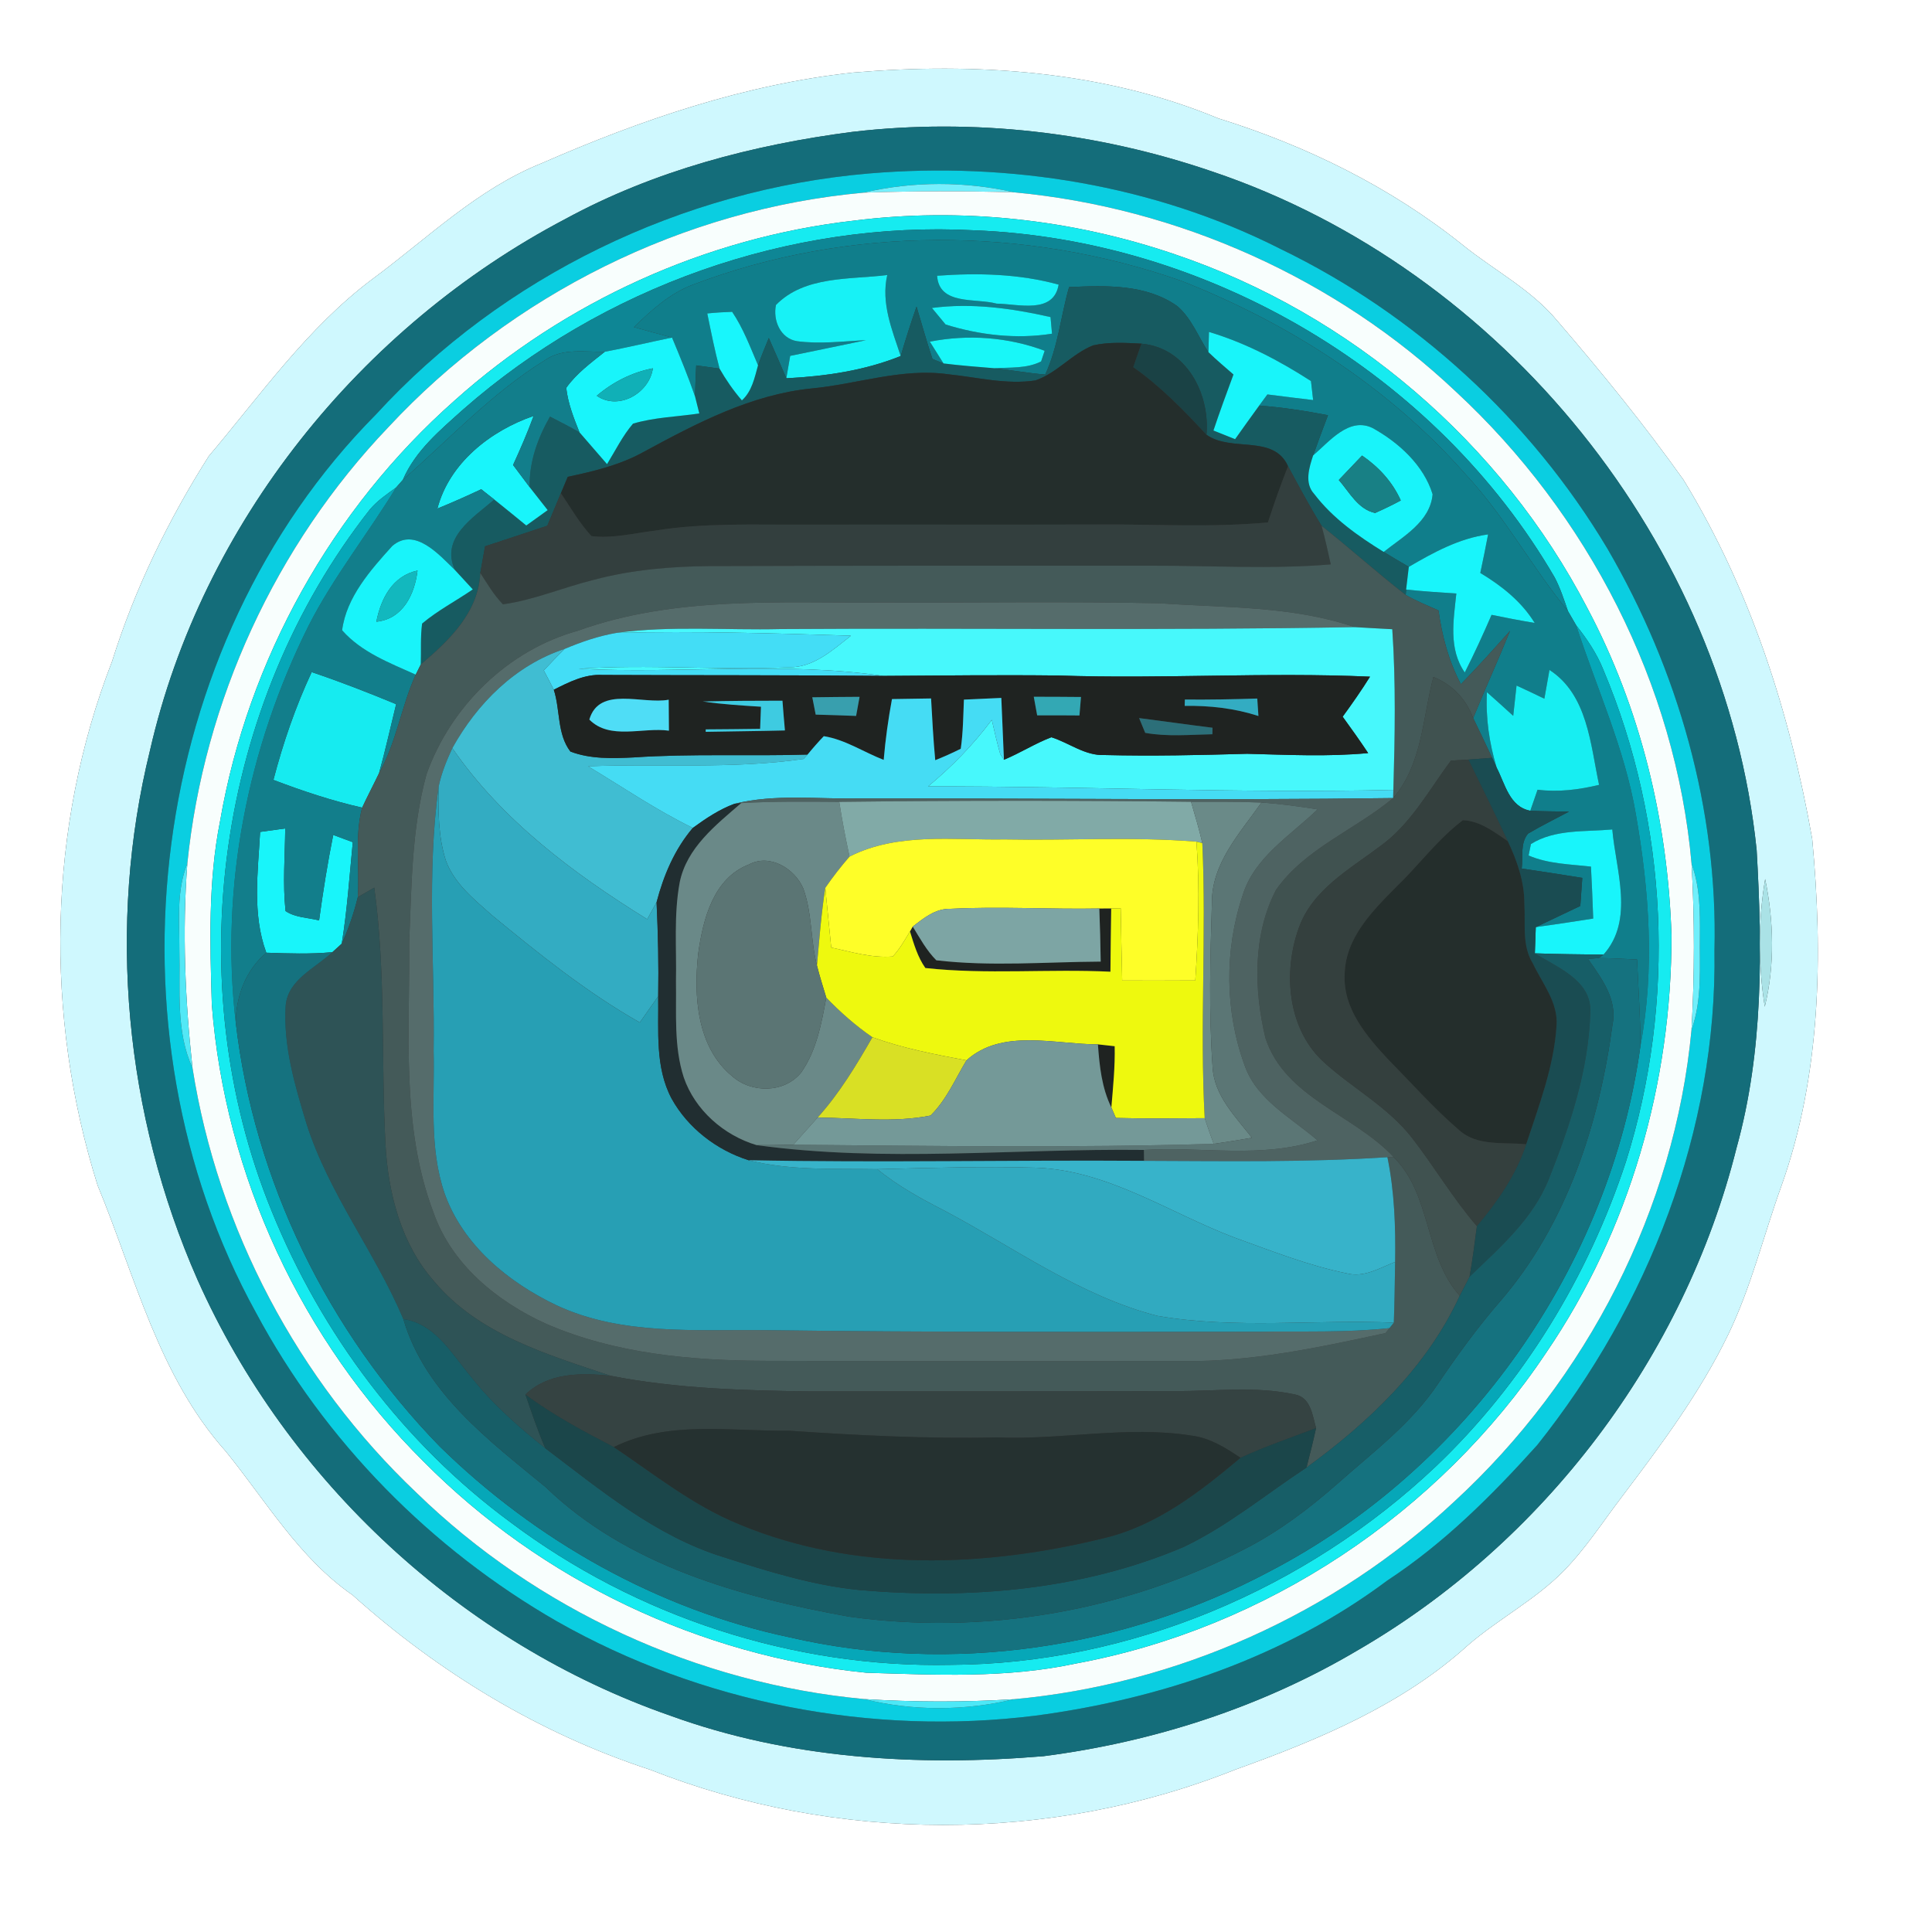 <?xml version="1.0" encoding="UTF-8" ?>
<!DOCTYPE svg PUBLIC "-//W3C//DTD SVG 1.1//EN" "http://www.w3.org/Graphics/SVG/1.1/DTD/svg11.dtd">
<svg width="250pt" height="250pt" viewBox="0 0 250 250" version="1.1" xmlns="http://www.w3.org/2000/svg">
<rect x="0" y="0" width="250" height="250" fill="#333333" stroke="none"/>
<g id="#ffffffff">
<path fill="#ffffff" opacity="1.00" d=" M 0.00 0.00 L 250.00 0.00 L 250.00 250.00 L 0.00 250.00 L 0.00 0.00 M 110.40 9.39 C 96.41 10.90 82.95 15.50 70.12 21.11 C 61.76 24.45 55.29 30.87 48.15 36.14 C 39.77 42.43 33.72 51.10 27.02 59.02 C 21.77 67.29 17.44 76.20 14.51 85.56 C 6.14 107.10 5.72 131.40 12.63 153.38 C 17.49 165.14 20.51 178.05 29.20 187.79 C 34.42 194.21 38.68 201.59 45.62 206.40 C 56.78 216.42 69.81 224.32 84.10 228.99 C 108.18 238.49 135.84 238.58 159.89 228.97 C 170.57 225.14 181.41 220.63 189.92 212.92 C 193.88 209.49 198.62 207.05 202.31 203.31 C 205.15 200.42 207.35 197.00 209.79 193.79 C 214.87 187.07 219.96 180.28 223.64 172.67 C 226.61 166.52 228.21 159.84 230.52 153.44 C 235.63 139.11 235.90 123.56 234.50 108.57 C 231.64 92.32 226.49 76.23 217.85 62.10 C 212.77 54.96 207.23 48.15 201.51 41.51 C 198.13 37.44 193.35 34.99 189.29 31.71 C 179.95 24.22 169.04 18.85 157.63 15.31 C 142.78 9.14 126.28 8.05 110.40 9.39 Z" />
</g>
<g id="#cff8feff">
<path fill="#cff8fe" opacity="1.00" d=" M 110.40 9.39 C 126.28 8.05 142.78 9.14 157.63 15.31 C 169.04 18.85 179.95 24.22 189.29 31.71 C 193.35 34.99 198.13 37.44 201.51 41.51 C 207.23 48.15 212.77 54.96 217.85 62.10 C 226.49 76.23 231.64 92.32 234.50 108.57 C 235.90 123.56 235.63 139.11 230.52 153.44 C 228.21 159.84 226.61 166.52 223.64 172.67 C 219.96 180.28 214.87 187.07 209.79 193.79 C 207.35 197.00 205.15 200.42 202.31 203.31 C 198.62 207.05 193.88 209.49 189.92 212.92 C 181.41 220.63 170.57 225.14 159.89 228.97 C 135.84 238.58 108.18 238.49 84.10 228.99 C 69.81 224.32 56.78 216.42 45.62 206.40 C 38.68 201.59 34.42 194.21 29.20 187.79 C 20.51 178.05 17.49 165.14 12.63 153.38 C 5.72 131.40 6.14 107.10 14.51 85.56 C 17.44 76.20 21.77 67.29 27.02 59.02 C 33.72 51.10 39.77 42.43 48.15 36.14 C 55.29 30.87 61.76 24.45 70.12 21.11 C 82.95 15.50 96.41 10.90 110.40 9.39 M 110.33 17.06 C 97.43 18.73 84.63 22.09 73.15 28.34 C 46.63 42.28 26.11 67.77 19.41 97.10 C 13.82 119.81 16.15 144.24 25.56 165.60 C 37.18 191.65 59.76 212.61 86.72 222.00 C 102.14 227.61 118.80 228.60 135.03 227.25 C 149.26 225.42 163.22 220.91 175.59 213.60 C 199.76 199.63 217.94 175.63 224.71 148.53 C 228.19 136.00 228.05 122.86 227.31 109.99 C 223.23 70.43 194.47 34.85 156.85 22.19 C 141.98 17.10 125.94 15.24 110.33 17.06 M 228.41 113.75 C 227.49 119.21 227.51 124.81 228.36 130.27 C 229.69 124.89 229.52 119.10 228.41 113.75 Z" />
</g>
<g id="#146d7aff">
<path fill="#146d7a" opacity="1.00" d=" M 110.33 17.06 C 125.94 15.24 141.98 17.10 156.85 22.19 C 194.47 34.85 223.23 70.43 227.31 109.99 C 228.05 122.86 228.19 136.00 224.71 148.53 C 217.94 175.63 199.76 199.63 175.59 213.60 C 163.22 220.91 149.26 225.42 135.03 227.25 C 118.80 228.60 102.14 227.61 86.72 222.00 C 59.76 212.61 37.18 191.65 25.56 165.60 C 16.15 144.24 13.82 119.81 19.41 97.10 C 26.11 67.77 46.63 42.28 73.15 28.34 C 84.63 22.09 97.43 18.73 110.33 17.06 M 112.41 22.45 C 88.28 24.51 65.02 35.75 48.64 53.64 C 18.97 83.57 12.88 133.13 33.12 169.85 C 42.02 186.48 55.76 200.44 72.10 209.82 C 90.71 220.38 112.75 224.65 133.96 222.01 C 150.21 219.86 166.32 214.40 179.53 204.51 C 186.86 199.70 193.09 193.48 198.92 186.99 C 213.29 168.97 222.22 146.21 221.85 123.00 C 222.32 104.79 217.14 86.69 208.01 71.01 C 198.07 54.35 183.17 40.67 165.71 32.22 C 149.35 23.92 130.62 20.91 112.41 22.45 Z" />
</g>
<g id="#0acee1ff">
<path fill="#0acee1" opacity="1.00" d=" M 112.41 22.45 C 130.62 20.91 149.35 23.92 165.71 32.22 C 183.17 40.67 198.07 54.35 208.01 71.01 C 217.14 86.69 222.32 104.79 221.85 123.00 C 222.22 146.21 213.29 168.97 198.92 186.99 C 193.09 193.48 186.86 199.70 179.53 204.51 C 166.32 214.40 150.21 219.86 133.96 222.01 C 112.75 224.65 90.71 220.38 72.10 209.82 C 55.76 200.44 42.02 186.48 33.12 169.85 C 12.88 133.13 18.97 83.57 48.64 53.64 C 65.02 35.75 88.28 24.51 112.41 22.45 M 111.75 24.93 C 88.44 27.03 66.18 38.14 50.26 55.27 C 35.67 70.54 26.36 90.74 24.24 111.75 C 22.79 115.33 23.23 119.24 23.21 123.00 C 23.34 128.09 22.72 133.43 24.91 138.20 C 28.18 159.01 38.57 178.64 53.87 193.14 C 69.41 208.27 90.22 217.84 111.82 219.86 C 118.08 221.43 124.91 221.40 131.18 219.88 C 152.34 217.96 172.75 208.79 188.24 194.25 C 205.34 178.50 216.72 156.45 218.88 133.25 C 220.30 129.32 219.90 125.10 219.97 121.00 C 219.99 117.90 219.98 114.73 218.89 111.79 C 216.85 88.54 205.43 66.45 188.36 50.65 C 172.89 36.03 152.43 26.86 131.25 24.89 C 124.86 23.44 118.13 23.44 111.75 24.93 Z" />
</g>
<g id="#75effcff">
<path fill="#75effc" opacity="1.00" d=" M 111.75 24.93 C 118.13 23.44 124.86 23.44 131.25 24.89 C 124.75 24.70 118.24 24.71 111.75 24.93 Z" />
</g>
<g id="#f8fefdff">
<path fill="#f8fefd" opacity="1.00" d=" M 50.26 55.27 C 66.18 38.14 88.44 27.03 111.75 24.93 C 118.24 24.71 124.75 24.70 131.25 24.89 C 152.43 26.86 172.89 36.03 188.36 50.65 C 205.43 66.45 216.85 88.54 218.89 111.79 C 219.29 118.93 219.29 126.10 218.88 133.25 C 216.72 156.45 205.34 178.50 188.24 194.25 C 172.75 208.79 152.34 217.96 131.18 219.88 C 124.73 220.28 118.26 220.26 111.82 219.86 C 90.22 217.84 69.41 208.27 53.87 193.14 C 38.57 178.64 28.18 159.01 24.91 138.20 C 23.95 129.42 23.57 120.57 24.24 111.75 C 26.36 90.74 35.67 70.54 50.26 55.27 M 110.42 28.56 C 91.37 30.73 73.10 39.04 58.83 51.82 C 42.97 65.85 32.09 85.37 28.48 106.24 C 26.92 114.05 27.17 122.08 27.41 130.00 C 29.11 152.15 39.08 173.52 54.84 189.15 C 70.02 204.48 90.64 214.30 112.10 216.45 C 121.10 216.73 130.24 217.18 139.11 215.28 C 163.74 210.76 186.18 195.84 200.07 175.04 C 210.86 159.24 216.33 140.08 216.29 121.00 C 215.82 106.31 212.30 91.65 205.38 78.64 C 194.30 57.33 174.79 40.59 152.03 32.91 C 138.73 28.36 124.37 26.79 110.42 28.56 Z" />
</g>
<g id="#16ebf0ff">
<path fill="#16ebf0" opacity="1.00" d=" M 110.42 28.56 C 124.37 26.79 138.73 28.36 152.03 32.91 C 174.79 40.59 194.30 57.33 205.38 78.64 C 212.30 91.65 215.82 106.31 216.29 121.00 C 216.33 140.08 210.86 159.24 200.07 175.04 C 186.18 195.84 163.74 210.76 139.11 215.28 C 130.24 217.18 121.10 216.73 112.10 216.45 C 90.64 214.30 70.02 204.48 54.84 189.15 C 39.08 173.52 29.11 152.15 27.41 130.00 C 27.17 122.08 26.92 114.05 28.48 106.24 C 32.09 85.37 42.97 65.85 58.83 51.82 C 73.10 39.04 91.37 30.73 110.42 28.56 M 59.95 52.97 C 56.97 55.65 53.75 58.30 52.13 62.09 C 51.91 62.34 51.47 62.84 51.25 63.09 C 50.06 63.95 48.82 64.79 47.86 65.93 C 28.03 91.14 23.02 127.04 35.16 156.73 C 41.58 172.57 52.24 186.81 66.04 196.97 C 82.29 209.18 102.65 215.85 122.99 215.43 C 146.20 215.33 168.97 205.66 185.77 189.78 C 197.12 178.97 205.49 165.22 210.38 150.37 C 216.92 129.66 215.89 106.65 207.46 86.64 C 206.62 84.55 205.35 82.67 203.96 80.92 C 203.69 80.46 203.16 79.53 202.89 79.07 C 202.39 77.60 201.90 76.11 201.18 74.73 C 185.83 48.33 156.48 30.95 126.00 29.80 C 102.07 28.53 77.93 37.19 59.95 52.97 Z" />
<path fill="#16ebf0" opacity="1.00" d=" M 40.33 86.97 C 44.03 88.21 47.66 89.63 51.26 91.12 C 50.53 94.09 49.87 97.09 49.05 100.04 C 48.34 101.53 47.56 103.00 46.86 104.51 C 42.94 103.62 39.13 102.35 35.38 100.92 C 36.63 96.13 38.24 91.45 40.33 86.97 Z" />
</g>
<g id="#0e8695ff">
<path fill="#0e8695" opacity="1.00" d=" M 59.95 52.97 C 77.93 37.19 102.07 28.53 126.00 29.80 C 156.48 30.95 185.83 48.33 201.18 74.73 C 201.90 76.11 202.39 77.60 202.89 79.07 C 198.20 73.36 194.70 66.77 189.63 61.36 C 179.71 50.09 166.73 41.80 152.83 36.33 C 132.58 29.25 109.83 29.20 89.73 36.81 C 86.71 37.93 84.30 40.13 82.03 42.33 C 83.67 42.79 85.31 43.24 86.96 43.68 C 84.05 44.28 81.17 44.96 78.26 45.52 C 75.66 45.57 72.80 45.01 70.53 46.60 C 63.67 50.84 58.15 56.80 52.13 62.09 C 53.75 58.30 56.97 55.65 59.95 52.97 Z" />
</g>
<g id="#107e8bff">
<path fill="#107e8b" opacity="1.00" d=" M 89.73 36.81 C 109.83 29.20 132.58 29.25 152.83 36.33 C 166.73 41.80 179.71 50.09 189.63 61.36 C 194.70 66.77 198.20 73.36 202.89 79.07 C 203.16 79.53 203.69 80.46 203.96 80.92 C 206.60 89.07 210.26 96.92 211.69 105.42 C 213.41 115.25 214.14 125.42 212.28 135.29 C 212.26 131.57 212.00 127.87 211.83 124.16 C 210.17 124.08 208.52 123.99 206.87 123.97 L 207.49 123.53 C 211.52 119.01 209.09 112.64 208.63 107.33 C 205.10 107.66 201.23 107.26 198.10 109.22 C 198.02 109.59 197.87 110.33 197.80 110.70 C 200.34 111.80 203.16 111.83 205.87 112.14 C 205.99 114.38 206.08 116.62 206.16 118.86 C 203.69 119.26 201.21 119.62 198.73 119.97 C 200.65 119.06 202.57 118.15 204.49 117.23 C 204.58 116.02 204.66 114.81 204.75 113.60 C 202.14 113.17 199.52 112.78 196.91 112.39 C 197.10 110.89 196.68 109.13 197.73 107.87 C 199.46 106.85 201.26 105.96 203.03 105.02 C 201.36 105.00 199.69 104.99 198.02 104.91 C 198.33 104.00 198.65 103.10 198.96 102.19 C 201.63 102.53 204.32 102.19 206.92 101.56 C 205.80 96.33 205.45 89.89 200.50 86.69 C 200.28 87.93 200.06 89.17 199.84 90.41 C 198.64 89.83 197.44 89.26 196.24 88.71 C 196.09 90.01 195.95 91.32 195.81 92.63 C 194.69 91.60 193.55 90.58 192.41 89.57 C 192.23 92.88 192.71 96.18 193.67 99.34 C 193.52 99.02 193.23 98.38 193.08 98.06 C 192.27 96.34 191.46 94.62 190.63 92.92 C 192.17 89.13 193.87 85.41 195.40 81.63 C 193.32 83.96 191.23 86.29 189.04 88.53 C 187.46 85.56 186.60 82.30 186.14 78.99 C 184.71 78.35 183.26 77.77 181.90 76.99 L 181.95 76.29 C 184.11 76.52 186.28 76.66 188.45 76.80 C 188.09 80.24 187.41 83.96 189.54 87.02 C 190.78 84.57 191.92 82.08 193.01 79.56 C 194.86 79.94 196.72 80.30 198.59 80.61 C 196.88 77.83 194.31 75.80 191.55 74.14 C 191.90 72.48 192.25 70.82 192.56 69.15 C 188.82 69.66 185.50 71.48 182.30 73.35 C 181.21 72.71 180.13 72.08 179.05 71.42 C 181.56 69.42 185.07 67.51 185.38 63.96 C 184.23 60.20 181.00 57.27 177.64 55.40 C 174.58 53.88 172.01 57.15 169.92 58.93 C 170.53 57.19 171.19 55.46 171.84 53.73 C 168.90 53.16 165.93 52.71 162.94 52.48 C 163.20 52.12 163.73 51.40 164.00 51.04 C 165.97 51.29 167.94 51.54 169.92 51.77 C 169.85 51.16 169.71 49.93 169.64 49.31 C 165.52 46.65 161.15 44.36 156.44 42.95 C 156.42 43.61 156.39 44.91 156.37 45.57 C 155.05 43.58 154.19 41.19 152.34 39.61 C 148.28 36.74 143.08 36.94 138.34 37.15 C 137.26 40.90 136.91 44.91 135.25 48.47 C 133.04 48.28 130.86 47.89 128.67 47.65 C 130.69 47.52 132.85 47.72 134.72 46.77 C 134.84 46.43 135.07 45.73 135.18 45.39 C 130.44 43.61 125.28 43.24 120.32 44.21 C 120.76 44.91 121.65 46.32 122.09 47.03 C 121.73 46.88 121.01 46.59 120.66 46.45 C 119.91 44.21 119.28 41.94 118.60 39.68 C 117.86 41.79 117.18 43.93 116.55 46.07 C 115.44 42.69 113.98 39.24 114.81 35.59 C 109.96 36.19 104.11 35.67 100.41 39.46 C 99.99 41.43 100.97 43.80 103.13 44.15 C 106.09 44.55 109.09 44.16 112.06 44.02 C 108.79 44.71 105.52 45.37 102.25 46.05 C 102.12 46.77 101.88 48.23 101.75 48.95 C 101.01 47.21 100.25 45.47 99.48 43.74 C 99.00 44.91 98.52 46.08 98.09 47.27 C 97.08 44.91 96.18 42.48 94.74 40.35 C 93.67 40.38 92.59 40.45 91.52 40.56 C 92.01 42.95 92.48 45.34 93.11 47.70 C 92.10 47.56 91.09 47.42 90.09 47.28 C 90.02 48.62 89.97 49.96 89.94 51.30 C 89.05 48.72 88.01 46.20 86.96 43.68 C 85.31 43.24 83.67 42.79 82.03 42.33 C 84.30 40.13 86.71 37.93 89.73 36.81 M 121.26 35.68 C 121.51 39.54 126.25 38.55 128.96 39.29 C 131.74 39.32 136.33 40.71 136.99 36.83 C 131.87 35.42 126.52 35.30 121.26 35.68 M 120.59 39.85 C 121.03 40.38 121.92 41.45 122.36 41.99 C 126.78 43.37 131.54 43.91 136.13 43.18 C 136.08 42.64 135.99 41.57 135.94 41.03 C 130.93 39.89 125.73 39.17 120.59 39.85 Z" />
</g>
<g id="#17f2f6ff">
<path fill="#17f2f6" opacity="1.00" d=" M 100.41 39.46 C 104.11 35.67 109.96 36.19 114.81 35.59 C 113.98 39.24 115.44 42.69 116.55 46.07 C 111.84 47.97 106.79 48.69 101.75 48.95 C 101.88 48.23 102.12 46.77 102.25 46.05 C 105.52 45.37 108.79 44.71 112.06 44.02 C 109.09 44.16 106.09 44.55 103.13 44.15 C 100.97 43.80 99.99 41.43 100.41 39.46 Z" />
</g>
<g id="#17f3f9ff">
<path fill="#17f3f9" opacity="1.00" d=" M 121.26 35.68 C 126.52 35.30 131.87 35.42 136.99 36.83 C 136.33 40.71 131.74 39.32 128.96 39.29 C 126.25 38.55 121.51 39.54 121.26 35.68 Z" />
</g>
<g id="#175b61ff">
<path fill="#175b61" opacity="1.00" d=" M 138.34 37.15 C 143.08 36.94 148.28 36.74 152.34 39.61 C 154.19 41.19 155.05 43.58 156.37 45.57 C 157.41 46.57 158.51 47.51 159.61 48.46 C 158.72 50.87 157.83 53.28 157.02 55.71 C 157.95 56.08 158.88 56.45 159.82 56.83 C 160.85 55.38 161.89 53.92 162.94 52.48 C 165.93 52.71 168.90 53.16 171.84 53.73 C 171.19 55.46 170.53 57.19 169.92 58.93 C 169.40 60.51 168.76 62.52 170.06 63.92 C 172.45 67.06 175.73 69.37 179.05 71.42 C 180.13 72.08 181.21 72.71 182.30 73.35 C 182.21 74.09 182.04 75.56 181.95 76.29 L 181.90 76.99 C 178.19 74.11 174.70 70.96 171.01 68.04 C 169.46 65.53 168.08 62.93 166.67 60.33 C 164.82 56.17 159.34 58.55 156.12 56.26 C 156.58 50.91 153.50 44.98 147.70 44.47 C 145.63 44.36 143.50 44.23 141.46 44.69 C 138.72 45.77 136.78 48.28 133.98 49.23 C 130.20 49.80 126.43 48.81 122.69 48.43 C 116.71 47.59 110.90 49.72 104.99 50.27 C 97.19 51.06 90.14 54.77 83.36 58.44 C 80.30 60.16 76.87 60.98 73.47 61.70 C 73.17 62.41 72.88 63.12 72.58 63.82 C 71.99 65.22 71.41 66.63 70.82 68.03 C 68.14 68.93 65.46 69.81 62.77 70.69 C 62.57 71.84 62.36 72.99 62.15 74.14 C 61.91 79.27 58.11 82.89 54.45 85.98 C 54.51 84.21 54.39 82.44 54.62 80.69 C 56.64 78.99 59.01 77.76 61.18 76.27 C 60.41 75.43 59.64 74.60 58.87 73.76 C 56.95 69.58 61.26 66.98 63.96 64.64 C 65.35 65.75 66.72 66.87 68.10 68.00 C 69.02 67.33 69.95 66.67 70.87 66.01 C 70.09 65.02 69.31 64.03 68.54 63.04 C 68.46 59.78 69.58 56.70 71.17 53.91 C 72.45 54.57 73.73 55.22 74.98 55.94 C 76.18 57.31 77.36 58.68 78.55 60.06 C 79.64 58.29 80.56 56.40 81.91 54.82 C 84.69 53.99 87.64 53.93 90.49 53.50 C 90.36 52.95 90.08 51.85 89.94 51.30 C 89.97 49.96 90.02 48.62 90.09 47.28 C 91.09 47.42 92.10 47.56 93.11 47.70 C 93.94 49.15 94.90 50.54 96.00 51.81 C 97.31 50.63 97.64 48.88 98.09 47.27 C 98.52 46.08 99.00 44.91 99.48 43.74 C 100.25 45.47 101.01 47.21 101.75 48.95 C 106.79 48.69 111.84 47.97 116.55 46.07 C 117.18 43.93 117.86 41.79 118.60 39.68 C 119.28 41.94 119.91 44.21 120.66 46.45 C 121.01 46.59 121.73 46.88 122.09 47.03 C 124.27 47.30 126.47 47.47 128.67 47.65 C 130.86 47.89 133.04 48.28 135.25 48.47 C 136.91 44.91 137.26 40.90 138.34 37.15 Z" />
</g>
<g id="#18f6fcff">
<path fill="#18f6fc" opacity="1.00" d=" M 91.52 40.56 C 92.59 40.45 93.67 40.38 94.74 40.35 C 96.18 42.48 97.08 44.91 98.09 47.27 C 97.64 48.88 97.31 50.63 96.00 51.81 C 94.90 50.54 93.94 49.15 93.11 47.70 C 92.48 45.34 92.01 42.95 91.52 40.56 Z" />
</g>
<g id="#18f6f9ff">
<path fill="#18f6f9" opacity="1.00" d=" M 120.59 39.85 C 125.73 39.17 130.93 39.89 135.94 41.03 C 135.99 41.57 136.08 42.64 136.13 43.18 C 131.54 43.91 126.78 43.37 122.36 41.99 C 121.92 41.45 121.03 40.38 120.59 39.85 Z" />
</g>
<g id="#18f5faff">
<path fill="#18f5fa" opacity="1.00" d=" M 156.44 42.95 C 161.15 44.36 165.52 46.65 169.64 49.31 C 169.71 49.93 169.85 51.16 169.92 51.77 C 167.94 51.54 165.97 51.29 164.00 51.04 C 163.73 51.40 163.20 52.12 162.94 52.48 C 161.89 53.92 160.85 55.38 159.82 56.83 C 158.88 56.45 157.95 56.08 157.02 55.71 C 157.83 53.28 158.72 50.87 159.61 48.46 C 158.51 47.51 157.41 46.57 156.37 45.57 C 156.39 44.91 156.42 43.61 156.44 42.95 Z" />
<path fill="#18f5fa" opacity="1.00" d=" M 33.66 107.65 C 34.75 107.50 35.83 107.35 36.91 107.20 C 36.87 110.76 36.57 114.34 36.95 117.89 C 38.22 118.75 39.84 118.73 41.29 119.10 C 41.80 115.40 42.38 111.70 43.12 108.04 C 43.96 108.35 44.80 108.66 45.65 108.98 C 45.22 113.36 44.93 117.76 44.22 122.11 C 43.92 122.39 43.31 122.94 43.01 123.21 C 40.17 123.48 37.31 123.38 34.46 123.28 C 32.61 118.25 33.38 112.86 33.66 107.65 Z" />
</g>
<g id="#18f5fbff">
<path fill="#18f5fb" opacity="1.00" d=" M 78.26 45.52 C 81.17 44.96 84.05 44.28 86.96 43.68 C 88.01 46.20 89.05 48.72 89.94 51.30 C 90.08 51.85 90.36 52.95 90.49 53.50 C 87.64 53.93 84.69 53.99 81.91 54.82 C 80.56 56.40 79.64 58.29 78.55 60.06 C 77.36 58.68 76.18 57.31 74.98 55.94 C 74.24 54.08 73.49 52.19 73.27 50.19 C 74.59 48.32 76.48 46.94 78.26 45.52 M 77.22 51.21 C 80.03 53.17 84.03 50.88 84.48 47.66 C 81.77 48.18 79.31 49.44 77.22 51.21 Z" />
<path fill="#18f5fb" opacity="1.00" d=" M 56.60 65.81 C 58.14 59.91 63.49 55.73 69.05 53.82 C 68.26 55.97 67.35 58.08 66.39 60.17 C 67.10 61.13 67.82 62.09 68.54 63.04 C 69.31 64.03 70.09 65.02 70.87 66.01 C 69.95 66.67 69.02 67.33 68.10 68.00 C 66.72 66.87 65.35 65.75 63.96 64.64 C 63.40 64.20 62.83 63.75 62.27 63.31 C 60.40 64.19 58.51 65.03 56.60 65.81 Z" />
<path fill="#18f5fb" opacity="1.00" d=" M 182.30 73.35 C 185.50 71.48 188.82 69.66 192.56 69.15 C 192.25 70.82 191.90 72.48 191.55 74.14 C 194.31 75.80 196.88 77.83 198.59 80.61 C 196.72 80.30 194.86 79.94 193.01 79.56 C 191.92 82.08 190.78 84.57 189.54 87.02 C 187.41 83.96 188.09 80.24 188.45 76.80 C 186.28 76.66 184.11 76.52 181.95 76.29 C 182.04 75.56 182.21 74.09 182.30 73.35 Z" />
<path fill="#18f5fb" opacity="1.00" d=" M 198.10 109.22 C 201.23 107.26 205.10 107.66 208.63 107.33 C 209.09 112.64 211.52 119.01 207.49 123.53 C 204.53 123.49 201.57 123.47 198.61 123.36 C 198.64 122.51 198.70 120.82 198.73 119.97 C 201.21 119.62 203.69 119.26 206.16 118.86 C 206.08 116.62 205.99 114.38 205.87 112.14 C 203.16 111.83 200.34 111.80 197.80 110.70 C 197.87 110.33 198.02 109.59 198.10 109.22 Z" />
</g>
<g id="#18f7f8ff">
<path fill="#18f7f8" opacity="1.00" d=" M 120.32 44.21 C 125.28 43.24 130.44 43.61 135.18 45.39 C 135.07 45.73 134.84 46.43 134.72 46.77 C 132.85 47.72 130.69 47.52 128.67 47.65 C 126.47 47.47 124.27 47.30 122.09 47.03 C 121.65 46.32 120.76 44.91 120.32 44.21 Z" />
</g>
<g id="#242e2cff">
<path fill="#242e2c" opacity="1.00" d=" M 141.46 44.69 C 143.50 44.23 145.63 44.36 147.70 44.47 C 147.35 45.48 146.99 46.49 146.64 47.51 C 150.18 49.99 153.19 53.10 156.12 56.26 C 159.34 58.55 164.82 56.17 166.67 60.33 C 165.72 62.72 164.87 65.15 164.07 67.60 C 156.73 68.29 149.36 67.81 142.00 67.87 C 129.33 67.91 116.67 67.86 104.00 67.89 C 97.56 67.92 91.08 67.63 84.71 68.67 C 82.00 69.00 79.27 69.71 76.53 69.37 C 74.99 67.70 73.85 65.71 72.58 63.82 C 72.88 63.12 73.17 62.41 73.47 61.70 C 76.87 60.98 80.30 60.16 83.36 58.44 C 90.14 54.77 97.19 51.06 104.99 50.27 C 110.90 49.72 116.71 47.59 122.69 48.43 C 126.43 48.81 130.20 49.80 133.98 49.23 C 136.78 48.28 138.72 45.77 141.46 44.69 Z" />
<path fill="#242e2c" opacity="1.00" d=" M 180.72 114.72 C 183.63 111.91 186.05 108.58 189.30 106.13 C 191.51 106.22 193.35 107.65 195.11 108.85 C 196.31 111.38 197.26 114.09 197.25 116.92 C 197.42 119.52 196.90 122.34 198.36 124.68 C 199.57 127.24 201.62 129.68 201.42 132.68 C 201.09 138.01 199.14 143.05 197.49 148.07 C 194.57 147.77 191.13 148.37 188.78 146.21 C 185.55 143.44 182.74 140.24 179.76 137.23 C 176.89 134.16 173.75 130.54 174.00 126.04 C 174.10 121.34 177.62 117.84 180.72 114.72 Z" />
</g>
<g id="#1a4245ff">
<path fill="#1a4245" opacity="1.00" d=" M 147.70 44.47 C 153.50 44.98 156.58 50.91 156.12 56.26 C 153.19 53.10 150.18 49.99 146.64 47.51 C 146.99 46.49 147.35 45.48 147.70 44.47 Z" />
</g>
<g id="#127e8bff">
<path fill="#127e8b" opacity="1.00" d=" M 70.53 46.60 C 72.80 45.01 75.66 45.57 78.26 45.52 C 76.48 46.94 74.59 48.32 73.27 50.19 C 73.49 52.19 74.24 54.08 74.98 55.94 C 73.73 55.22 72.45 54.57 71.17 53.91 C 69.58 56.70 68.46 59.78 68.54 63.04 C 67.82 62.09 67.10 61.13 66.39 60.17 C 67.35 58.08 68.26 55.97 69.05 53.82 C 63.49 55.73 58.14 59.91 56.60 65.81 C 58.51 65.03 60.40 64.19 62.27 63.31 C 62.83 63.75 63.40 64.20 63.96 64.64 C 61.26 66.98 56.95 69.58 58.87 73.76 C 56.83 71.80 53.68 68.14 50.76 70.65 C 47.96 73.74 44.81 77.29 44.27 81.56 C 46.78 84.41 50.42 85.78 53.79 87.30 C 51.92 91.44 51.30 96.05 49.05 100.04 C 49.87 97.09 50.53 94.09 51.26 91.12 C 47.66 89.63 44.03 88.21 40.33 86.97 C 38.24 91.45 36.63 96.13 35.38 100.92 C 39.13 102.35 42.94 103.62 46.86 104.51 C 45.87 108.29 46.55 112.24 46.30 116.09 C 45.79 118.16 45.11 120.18 44.22 122.11 C 44.93 117.76 45.22 113.36 45.65 108.98 C 44.80 108.66 43.96 108.35 43.12 108.04 C 42.38 111.70 41.80 115.40 41.29 119.10 C 39.84 118.73 38.22 118.75 36.95 117.89 C 36.57 114.34 36.87 110.76 36.91 107.20 C 35.83 107.35 34.75 107.50 33.66 107.65 C 33.38 112.86 32.61 118.25 34.46 123.28 C 31.81 125.54 30.57 128.82 30.50 132.27 C 28.46 114.73 32.07 96.73 39.93 80.97 C 43.14 74.66 47.58 69.12 51.25 63.09 C 51.47 62.84 51.91 62.34 52.13 62.09 C 58.15 56.80 63.67 50.84 70.53 46.60 Z" />
</g>
<g id="#10b0b7ff">
<path fill="#10b0b7" opacity="1.00" d=" M 77.22 51.21 C 79.31 49.44 81.77 48.18 84.48 47.66 C 84.03 50.88 80.03 53.17 77.22 51.21 Z" />
</g>
<g id="#18f4faff">
<path fill="#18f4fa" opacity="1.00" d=" M 169.92 58.93 C 172.01 57.15 174.58 53.88 177.64 55.40 C 181.00 57.27 184.23 60.20 185.38 63.96 C 185.07 67.51 181.56 69.42 179.05 71.42 C 175.73 69.37 172.45 67.06 170.06 63.92 C 168.76 62.52 169.40 60.51 169.92 58.93 M 176.25 58.95 C 175.24 60.00 174.24 61.05 173.24 62.11 C 174.61 63.68 175.72 65.90 177.94 66.38 C 179.06 65.88 180.17 65.35 181.26 64.76 C 180.19 62.36 178.41 60.43 176.25 58.95 Z" />
<path fill="#18f4fa" opacity="1.00" d=" M 50.76 70.65 C 53.68 68.14 56.83 71.80 58.87 73.76 C 59.64 74.60 60.41 75.43 61.18 76.27 C 59.01 77.76 56.64 78.99 54.62 80.69 C 54.39 82.44 54.51 84.21 54.45 85.98 C 54.28 86.31 53.95 86.97 53.79 87.30 C 50.42 85.78 46.78 84.41 44.27 81.56 C 44.81 77.29 47.96 73.74 50.76 70.65 M 48.70 80.45 C 52.15 80.10 53.66 76.88 54.03 73.83 C 50.79 74.52 49.29 77.45 48.70 80.45 Z" />
</g>
<g id="#188085ff">
<path fill="#188085" opacity="1.00" d=" M 176.25 58.95 C 178.41 60.43 180.19 62.36 181.26 64.76 C 180.17 65.35 179.06 65.88 177.94 66.38 C 175.72 65.90 174.61 63.68 173.24 62.11 C 174.24 61.05 175.24 60.00 176.25 58.95 Z" />
</g>
<g id="#333f3eff">
<path fill="#333f3e" opacity="1.00" d=" M 164.07 67.60 C 164.87 65.15 165.72 62.72 166.67 60.33 C 168.08 62.93 169.46 65.53 171.01 68.04 C 171.47 69.69 171.83 71.36 172.20 73.03 C 164.48 73.68 156.74 73.18 149.00 73.20 C 129.99 73.19 110.99 73.19 91.98 73.25 C 86.88 73.29 81.75 73.71 76.80 75.04 C 72.87 76.01 69.11 77.64 65.08 78.20 C 63.91 77.00 63.06 75.54 62.15 74.14 C 62.36 72.99 62.57 71.84 62.77 70.69 C 65.46 69.81 68.14 68.93 70.82 68.03 C 71.41 66.63 71.99 65.22 72.58 63.82 C 73.85 65.71 74.99 67.70 76.53 69.37 C 79.27 69.71 82.00 69.00 84.71 68.67 C 91.08 67.63 97.56 67.92 104.00 67.89 C 116.67 67.86 129.33 67.91 142.00 67.87 C 149.36 67.81 156.73 68.29 164.07 67.60 Z" />
</g>
<g id="#06a7b8ff">
<path fill="#06a7b8" opacity="1.00" d=" M 47.86 65.93 C 48.82 64.79 50.06 63.95 51.25 63.09 C 47.58 69.12 43.14 74.66 39.93 80.97 C 32.07 96.73 28.46 114.73 30.50 132.27 C 32.89 152.84 42.46 172.32 56.87 187.14 C 69.32 199.35 85.11 208.27 102.23 211.88 C 123.06 216.69 145.52 213.34 164.33 203.32 C 189.92 189.98 208.36 163.89 212.28 135.29 C 214.14 125.42 213.41 115.25 211.69 105.42 C 210.26 96.92 206.60 89.07 203.96 80.92 C 205.35 82.67 206.62 84.55 207.46 86.64 C 215.89 106.65 216.92 129.66 210.38 150.37 C 205.49 165.22 197.12 178.97 185.77 189.78 C 168.97 205.66 146.20 215.33 122.99 215.43 C 102.65 215.85 82.29 209.18 66.04 196.97 C 52.24 186.81 41.58 172.57 35.16 156.73 C 23.02 127.04 28.03 91.14 47.86 65.93 Z" />
</g>
<g id="#445a59ff">
<path fill="#445a59" opacity="1.00" d=" M 171.01 68.04 C 174.70 70.96 178.19 74.11 181.90 76.99 C 183.26 77.77 184.71 78.35 186.14 78.99 C 186.60 82.30 187.46 85.56 189.04 88.53 C 191.23 86.29 193.32 83.96 195.40 81.63 C 193.87 85.41 192.17 89.13 190.63 92.92 C 189.71 90.46 187.92 88.57 185.48 87.60 C 184.08 92.90 184.04 98.93 180.27 103.27 L 180.30 102.21 C 180.50 95.28 180.63 88.34 180.16 81.42 C 178.53 81.33 176.91 81.25 175.29 81.15 C 167.17 78.38 158.49 78.66 150.03 78.06 C 138.03 77.81 126.01 78.01 114.00 77.96 C 100.87 78.07 87.32 77.08 74.74 81.63 C 65.71 84.13 58.30 91.42 55.19 100.19 C 53.25 107.27 53.26 114.71 52.95 122.00 C 53.05 133.66 51.87 145.75 56.09 156.89 C 58.44 163.63 64.36 168.45 70.69 171.31 C 79.58 175.17 89.41 176.06 99.00 176.09 C 117.00 176.16 135.00 176.12 153.00 176.12 C 161.89 176.25 170.64 174.37 179.28 172.50 L 179.80 171.86 L 180.36 171.15 C 180.46 168.53 180.48 165.91 180.53 163.29 C 180.60 158.76 180.45 154.20 179.53 149.74 L 180.35 149.74 C 185.27 154.64 184.31 162.54 188.89 167.67 C 184.67 176.87 177.14 184.04 169.06 189.90 C 169.50 188.20 169.93 186.50 170.30 184.79 C 169.83 183.16 169.61 180.82 167.57 180.45 C 162.46 179.32 157.18 180.05 152.00 180.00 C 136.33 180.07 120.67 180.04 105.00 180.05 C 96.30 179.93 87.54 179.70 78.98 178.02 C 70.82 175.27 61.93 172.68 56.18 165.81 C 51.89 160.95 50.22 154.37 49.88 148.04 C 49.30 136.98 49.95 125.86 48.43 114.86 C 47.90 115.17 46.83 115.79 46.30 116.09 C 46.55 112.24 45.87 108.29 46.86 104.51 C 47.56 103.00 48.34 101.53 49.05 100.04 C 51.30 96.05 51.92 91.44 53.79 87.30 C 53.95 86.97 54.28 86.31 54.45 85.98 C 58.11 82.89 61.91 79.27 62.15 74.14 C 63.06 75.54 63.91 77.00 65.08 78.20 C 69.11 77.64 72.87 76.01 76.80 75.04 C 81.75 73.71 86.88 73.29 91.98 73.25 C 110.99 73.19 129.99 73.19 149.00 73.20 C 156.74 73.18 164.48 73.68 172.20 73.03 C 171.83 71.36 171.47 69.69 171.01 68.04 Z" />
</g>
<g id="#12b8beff">
<path fill="#12b8be" opacity="1.00" d=" M 48.70 80.45 C 49.29 77.45 50.79 74.52 54.03 73.83 C 53.66 76.88 52.15 80.10 48.70 80.45 Z" />
</g>
<g id="#556c6bff">
<path fill="#556c6b" opacity="1.00" d=" M 74.74 81.63 C 87.32 77.08 100.87 78.07 114.00 77.96 C 126.01 78.01 138.03 77.81 150.03 78.06 C 158.49 78.66 167.17 78.38 175.29 81.15 C 150.53 81.60 125.76 81.24 101.00 81.40 C 93.94 81.57 86.83 80.94 79.81 81.89 C 77.48 82.28 75.23 83.06 73.06 83.97 C 66.68 86.07 61.74 91.03 58.53 96.81 C 57.79 98.41 57.12 100.05 56.76 101.78 C 55.19 113.12 56.28 124.60 56.11 136.00 C 56.26 142.14 55.50 148.51 57.53 154.42 C 59.90 161.12 65.78 165.94 72.03 168.91 C 80.45 172.83 89.97 172.02 99.00 172.12 C 120.33 172.41 141.67 172.34 163.00 172.32 C 168.60 172.24 174.22 172.46 179.80 171.86 L 179.28 172.50 C 170.64 174.37 161.89 176.25 153.00 176.12 C 135.00 176.12 117.00 176.16 99.00 176.09 C 89.41 176.06 79.58 175.17 70.69 171.31 C 64.36 168.45 58.44 163.63 56.09 156.89 C 51.87 145.75 53.05 133.66 52.95 122.00 C 53.26 114.71 53.25 107.27 55.19 100.19 C 58.30 91.42 65.71 84.13 74.74 81.63 Z" />
</g>
<g id="#47f8fcff">
<path fill="#47f8fc" opacity="1.00" d=" M 79.81 81.89 C 86.83 80.94 93.94 81.57 101.00 81.40 C 125.76 81.24 150.53 81.60 175.29 81.15 C 176.91 81.25 178.53 81.33 180.16 81.42 C 180.63 88.34 180.50 95.28 180.30 102.21 C 160.23 102.68 140.16 101.72 120.09 101.76 C 123.17 99.22 125.95 96.35 128.34 93.15 C 128.68 94.63 129.01 96.11 129.43 97.57 L 129.91 98.31 C 132.01 97.45 133.93 96.20 136.05 95.40 C 138.37 96.13 140.41 97.82 142.94 97.70 C 149.09 97.86 155.24 97.71 161.39 97.54 C 166.60 97.67 171.83 97.94 177.04 97.45 C 175.98 95.85 174.87 94.30 173.74 92.74 C 174.97 91.05 176.17 89.34 177.28 87.56 C 163.87 86.96 150.44 87.87 137.02 87.41 C 129.45 87.32 121.88 87.41 114.30 87.46 C 101.25 85.57 88.00 87.22 74.87 86.54 C 83.92 85.92 93.00 86.76 102.05 86.35 C 105.28 86.40 107.73 84.12 110.11 82.26 C 100.02 81.94 89.90 81.65 79.81 81.89 Z" />
</g>
<g id="#43ddf6ff">
<path fill="#43ddf6" opacity="1.00" d=" M 73.06 83.97 C 75.23 83.06 77.48 82.28 79.81 81.89 C 89.90 81.65 100.02 81.94 110.11 82.26 C 107.73 84.12 105.28 86.40 102.05 86.35 C 93.00 86.76 83.92 85.92 74.87 86.54 C 88.00 87.22 101.25 85.57 114.30 87.46 C 102.19 87.35 90.07 87.39 77.95 87.34 C 75.67 87.21 73.63 88.26 71.66 89.25 C 71.24 88.40 70.80 87.57 70.36 86.75 C 71.25 85.81 72.14 84.87 73.06 83.97 Z" />
</g>
<g id="#40bdd2ff">
<path fill="#40bdd2" opacity="1.00" d=" M 58.53 96.81 C 61.74 91.03 66.68 86.07 73.06 83.97 C 72.14 84.87 71.25 85.81 70.36 86.75 C 70.80 87.57 71.24 88.40 71.66 89.25 C 72.51 91.86 72.07 94.99 73.81 97.25 C 76.40 98.24 79.25 98.14 81.99 98.01 C 89.48 97.50 97.00 97.87 104.50 97.64 L 103.99 98.21 C 94.77 99.55 85.38 98.79 76.10 99.16 C 80.59 101.86 84.93 104.83 89.65 107.13 C 87.30 109.89 85.87 113.27 84.96 116.75 C 84.66 117.30 84.05 118.40 83.75 118.95 C 74.22 113.05 64.95 106.14 58.53 96.81 Z" />
</g>
<g id="#1f2321ff">
<path fill="#1f2321" opacity="1.00" d=" M 137.02 87.41 C 150.44 87.87 163.87 86.96 177.28 87.56 C 176.17 89.34 174.97 91.05 173.74 92.74 C 174.87 94.30 175.98 95.85 177.04 97.45 C 171.83 97.94 166.60 97.67 161.39 97.54 C 155.24 97.71 149.09 97.86 142.94 97.70 C 140.41 97.82 138.37 96.13 136.05 95.40 C 133.93 96.20 132.01 97.45 129.91 98.31 C 129.78 95.64 129.70 92.98 129.57 90.31 C 127.95 90.39 126.34 90.46 124.73 90.53 C 124.64 92.65 124.63 94.78 124.32 96.89 C 123.24 97.43 122.14 97.92 121.02 98.37 C 120.77 95.71 120.63 93.04 120.48 90.38 C 118.79 90.41 117.11 90.44 115.42 90.46 C 114.94 93.07 114.57 95.69 114.35 98.33 C 111.77 97.33 109.37 95.70 106.60 95.26 C 105.87 96.02 105.17 96.82 104.50 97.64 C 97.00 97.87 89.48 97.50 81.99 98.01 C 79.25 98.14 76.40 98.24 73.81 97.25 C 72.07 94.99 72.51 91.86 71.66 89.25 C 73.63 88.26 75.67 87.21 77.95 87.34 C 90.07 87.39 102.19 87.35 114.30 87.46 C 121.88 87.41 129.45 87.32 137.02 87.41 M 90.94 90.77 C 93.44 91.14 95.96 91.29 98.47 91.45 C 98.44 92.17 98.39 93.60 98.36 94.31 C 96.01 94.34 93.67 94.37 91.32 94.38 L 91.32 94.70 C 94.74 94.63 98.15 94.61 101.57 94.52 C 101.45 93.24 101.35 91.95 101.25 90.67 C 97.81 90.67 94.38 90.69 90.94 90.77 M 105.11 90.23 C 105.22 90.79 105.44 91.91 105.55 92.47 C 107.29 92.52 109.03 92.57 110.78 92.64 C 110.89 92.02 111.12 90.79 111.23 90.17 C 109.19 90.18 107.15 90.20 105.11 90.23 M 133.77 90.16 C 133.88 90.76 134.10 91.97 134.21 92.57 C 136.04 92.56 137.86 92.56 139.68 92.58 C 139.73 91.98 139.83 90.79 139.88 90.19 C 137.84 90.17 135.80 90.16 133.77 90.16 M 153.32 90.52 C 153.32 90.73 153.31 91.13 153.30 91.34 C 156.53 91.29 159.76 91.65 162.84 92.65 C 162.80 92.09 162.73 90.96 162.69 90.39 C 159.57 90.49 156.44 90.55 153.32 90.52 M 76.26 93.11 C 78.92 95.81 83.18 94.07 86.56 94.55 C 86.55 93.55 86.53 91.54 86.53 90.54 C 83.19 91.19 77.55 88.70 76.26 93.11 M 147.40 92.92 C 147.59 93.40 147.99 94.35 148.19 94.83 C 151.05 95.35 153.99 95.07 156.88 95.01 L 156.90 94.17 C 153.73 93.78 150.56 93.32 147.40 92.92 Z" />
<path fill="#1f2321" opacity="1.00" d=" M 142.25 117.56 C 142.64 117.56 143.41 117.55 143.79 117.55 C 143.75 120.28 143.71 123.01 143.69 125.74 C 135.71 125.35 127.68 126.13 119.74 125.26 C 118.74 123.84 118.26 122.16 117.75 120.53 L 118.11 119.90 C 119.04 121.41 119.90 123.00 121.16 124.26 C 128.21 125.09 135.35 124.47 142.43 124.43 C 142.40 122.13 142.34 119.85 142.25 117.56 Z" />
<path fill="#1f2321" opacity="1.00" d=" M 142.07 135.14 C 142.61 135.20 143.70 135.32 144.24 135.38 C 144.30 138.03 144.03 140.67 143.81 143.31 C 142.56 140.76 142.27 137.93 142.07 135.14 Z" />
</g>
<g id="#17eef2ff">
<path fill="#17eef2" opacity="1.00" d=" M 200.50 86.69 C 205.45 89.89 205.80 96.33 206.92 101.56 C 204.32 102.19 201.63 102.53 198.96 102.19 C 198.65 103.10 198.33 104.00 198.02 104.91 C 195.31 104.40 194.76 101.43 193.67 99.34 C 192.71 96.18 192.23 92.88 192.41 89.57 C 193.55 90.58 194.69 91.60 195.81 92.63 C 195.95 91.32 196.09 90.01 196.24 88.71 C 197.44 89.26 198.64 89.83 199.84 90.41 C 200.06 89.17 200.28 87.93 200.50 86.69 Z" />
</g>
<g id="#405250ff">
<path fill="#405250" opacity="1.00" d=" M 185.48 87.60 C 187.92 88.57 189.71 90.46 190.63 92.92 C 191.46 94.62 192.27 96.34 193.08 98.06 C 192.05 98.14 191.03 98.22 190.01 98.29 C 189.44 98.33 188.32 98.39 187.75 98.42 C 184.89 102.27 182.54 106.68 178.55 109.53 C 174.61 112.50 169.83 115.13 168.07 120.06 C 165.98 125.85 166.60 133.26 171.42 137.55 C 175.11 140.87 179.64 143.28 182.73 147.26 C 185.62 150.99 188.02 155.08 191.11 158.66 C 190.82 160.85 190.55 163.04 190.16 165.21 C 189.84 165.82 189.20 167.06 188.89 167.67 C 184.31 162.54 185.27 154.64 180.35 149.74 C 175.19 144.20 166.33 142.10 163.75 134.34 C 162.25 128.09 162.09 120.96 165.12 115.14 C 168.89 109.78 175.35 107.38 180.27 103.27 C 184.04 98.93 184.08 92.90 185.48 87.60 Z" />
</g>
<g id="#3ecbe1ff">
<path fill="#3ecbe1" opacity="1.00" d=" M 90.94 90.77 C 94.38 90.69 97.81 90.67 101.25 90.67 C 101.35 91.95 101.45 93.24 101.57 94.52 C 98.15 94.61 94.74 94.63 91.32 94.70 L 91.32 94.38 C 93.67 94.37 96.01 94.34 98.36 94.31 C 98.39 93.60 98.44 92.17 98.47 91.45 C 95.96 91.29 93.44 91.14 90.94 90.77 Z" />
</g>
<g id="#389faeff">
<path fill="#389fae" opacity="1.00" d=" M 105.11 90.23 C 107.15 90.20 109.19 90.18 111.23 90.17 C 111.12 90.79 110.89 92.02 110.78 92.64 C 109.03 92.57 107.29 92.52 105.55 92.47 C 105.44 91.91 105.22 90.79 105.11 90.23 Z" />
</g>
<g id="#45dcf4ff">
<path fill="#45dcf4" opacity="1.00" d=" M 115.42 90.46 C 117.11 90.44 118.79 90.41 120.48 90.38 C 120.63 93.04 120.77 95.71 121.02 98.37 C 122.14 97.92 123.24 97.43 124.32 96.89 C 124.63 94.78 124.64 92.65 124.73 90.53 C 126.34 90.46 127.95 90.39 129.57 90.31 C 129.70 92.98 129.78 95.64 129.91 98.31 L 129.43 97.57 C 129.01 96.11 128.68 94.63 128.34 93.15 C 125.95 96.35 123.17 99.22 120.09 101.76 C 140.16 101.72 160.23 102.68 180.30 102.21 L 180.27 103.27 C 157.18 103.58 134.08 103.28 110.99 103.32 C 105.68 103.41 100.26 102.72 95.04 104.01 C 93.08 104.73 91.33 105.91 89.65 107.13 C 84.93 104.83 80.59 101.86 76.10 99.16 C 85.38 98.79 94.77 99.55 103.99 98.21 L 104.50 97.64 C 105.17 96.82 105.87 96.02 106.60 95.26 C 109.37 95.70 111.77 97.33 114.35 98.33 C 114.57 95.69 114.94 93.07 115.42 90.46 Z" />
</g>
<g id="#33a8b4ff">
<path fill="#33a8b4" opacity="1.00" d=" M 133.77 90.16 C 135.80 90.16 137.84 90.17 139.88 90.19 C 139.83 90.79 139.73 91.98 139.68 92.58 C 137.86 92.56 136.04 92.56 134.21 92.57 C 134.10 91.97 133.88 90.76 133.77 90.16 Z" />
</g>
<g id="#33acc2ff">
<path fill="#33acc2" opacity="1.00" d=" M 153.32 90.52 C 156.44 90.55 159.57 90.49 162.69 90.39 C 162.73 90.96 162.80 92.09 162.84 92.65 C 159.76 91.65 156.53 91.29 153.30 91.34 C 153.31 91.13 153.32 90.73 153.32 90.52 Z" />
<path fill="#33acc2" opacity="1.00" d=" M 56.76 101.78 C 57.12 100.05 57.79 98.41 58.53 96.81 C 64.95 106.14 74.22 113.05 83.75 118.95 C 84.05 118.40 84.66 117.30 84.96 116.75 C 85.15 120.80 85.24 124.86 85.17 128.92 C 84.38 130.04 83.58 131.17 82.79 132.31 C 75.90 128.40 69.72 123.42 63.62 118.40 C 61.34 116.37 58.78 114.33 57.70 111.37 C 56.70 108.29 56.70 104.99 56.76 101.78 Z" />
</g>
<g id="#4fddf6ff">
<path fill="#4fddf6" opacity="1.00" d=" M 76.26 93.11 C 77.55 88.70 83.19 91.19 86.53 90.54 C 86.53 91.54 86.55 93.55 86.56 94.55 C 83.18 94.07 78.92 95.81 76.26 93.11 Z" />
</g>
<g id="#2c6f79ff">
<path fill="#2c6f79" opacity="1.00" d=" M 147.40 92.92 C 150.56 93.32 153.73 93.78 156.90 94.17 L 156.88 95.01 C 153.99 95.07 151.05 95.35 148.19 94.83 C 147.99 94.35 147.59 93.40 147.40 92.92 Z" />
</g>
<g id="#34403eff">
<path fill="#34403e" opacity="1.00" d=" M 178.55 109.53 C 182.54 106.68 184.89 102.27 187.75 98.42 C 188.32 98.39 189.44 98.33 190.01 98.29 C 191.73 101.81 193.46 105.31 195.11 108.85 C 193.35 107.65 191.51 106.22 189.30 106.13 C 186.05 108.58 183.63 111.91 180.72 114.72 C 177.62 117.84 174.10 121.34 174.00 126.04 C 173.75 130.54 176.89 134.16 179.76 137.23 C 182.74 140.24 185.55 143.44 188.78 146.21 C 191.13 148.37 194.57 147.77 197.49 148.07 C 196.19 152.04 193.77 155.49 191.11 158.66 C 188.02 155.08 185.62 150.99 182.73 147.26 C 179.64 143.28 175.11 140.87 171.42 137.55 C 166.60 133.26 165.98 125.85 168.07 120.06 C 169.83 115.13 174.61 112.50 178.55 109.53 Z" />
</g>
<g id="#1a4c52ff">
<path fill="#1a4c52" opacity="1.00" d=" M 190.01 98.29 C 191.03 98.22 192.05 98.14 193.08 98.06 C 193.23 98.38 193.52 99.02 193.67 99.34 C 194.76 101.43 195.31 104.40 198.02 104.91 C 199.69 104.99 201.36 105.00 203.03 105.02 C 201.26 105.96 199.46 106.85 197.73 107.87 C 196.68 109.13 197.10 110.89 196.91 112.39 C 199.52 112.78 202.14 113.17 204.75 113.60 C 204.66 114.81 204.58 116.02 204.49 117.23 C 202.57 118.15 200.65 119.06 198.73 119.97 C 198.70 120.82 198.64 122.51 198.61 123.36 C 201.54 125.22 206.03 126.87 205.78 131.07 C 205.56 138.46 203.16 145.64 200.46 152.46 C 198.42 157.70 194.09 161.41 190.16 165.21 C 190.55 163.04 190.82 160.85 191.11 158.66 C 193.77 155.49 196.19 152.04 197.49 148.07 C 199.14 143.05 201.09 138.01 201.42 132.68 C 201.62 129.68 199.57 127.24 198.36 124.68 C 196.90 122.34 197.42 119.52 197.25 116.92 C 197.26 114.09 196.31 111.38 195.11 108.85 C 193.46 105.31 191.73 101.81 190.01 98.29 Z" />
</g>
<g id="#279fb4ff">
<path fill="#279fb4" opacity="1.00" d=" M 56.11 136.00 C 56.28 124.60 55.19 113.12 56.76 101.78 C 56.70 104.99 56.70 108.29 57.70 111.37 C 58.78 114.33 61.34 116.37 63.62 118.40 C 69.72 123.42 75.90 128.40 82.79 132.31 C 83.58 131.17 84.38 130.04 85.17 128.92 C 85.24 133.35 84.74 138.11 86.91 142.17 C 89.02 145.97 92.73 148.82 96.86 150.13 C 102.30 151.51 107.96 151.19 113.53 151.29 C 116.21 153.50 119.27 155.15 122.34 156.73 C 131.32 161.50 139.79 167.70 149.75 170.27 C 159.85 172.01 170.16 170.71 180.36 171.15 L 179.80 171.86 C 174.22 172.46 168.60 172.24 163.00 172.32 C 141.67 172.34 120.33 172.41 99.00 172.12 C 89.97 172.02 80.45 172.83 72.03 168.91 C 65.78 165.94 59.90 161.12 57.53 154.42 C 55.50 148.51 56.26 142.14 56.11 136.00 Z" />
</g>
<g id="#4e6362ff">
<path fill="#4e6362" opacity="1.00" d=" M 95.04 104.01 C 100.26 102.72 105.68 103.41 110.99 103.32 C 134.08 103.28 157.18 103.58 180.27 103.27 C 175.35 107.38 168.89 109.78 165.12 115.14 C 162.09 120.96 162.25 128.09 163.75 134.34 C 166.33 142.10 175.19 144.20 180.35 149.74 L 179.53 149.74 C 169.04 150.43 158.52 150.24 148.02 150.21 L 148.01 148.80 C 155.49 148.33 163.22 149.95 170.48 147.56 C 167.12 144.64 162.67 142.37 161.08 137.93 C 158.49 130.88 158.42 122.94 160.81 115.82 C 162.33 110.90 166.99 108.13 170.49 104.73 C 168.08 104.35 165.66 104.01 163.23 103.85 C 160.19 103.72 157.16 103.76 154.12 103.75 C 138.95 103.57 123.77 103.58 108.60 103.76 C 104.37 103.73 100.13 103.68 95.91 103.92 L 95.04 104.01 Z" />
</g>
<g id="#212e31ff">
<path fill="#212e31" opacity="1.00" d=" M 89.65 107.13 C 91.33 105.91 93.08 104.73 95.04 104.01 L 95.91 103.92 C 92.64 106.75 88.85 109.70 87.95 114.19 C 87.17 118.41 87.56 122.73 87.47 127.00 C 87.54 131.14 87.18 135.42 88.48 139.42 C 89.93 143.65 93.67 146.92 97.91 148.18 C 114.52 150.46 131.32 148.60 148.01 148.80 L 148.02 150.21 C 130.97 150.09 113.90 150.47 96.86 150.13 C 92.73 148.82 89.02 145.97 86.91 142.17 C 84.74 138.11 85.24 133.35 85.17 128.92 C 85.24 124.86 85.15 120.80 84.96 116.75 C 85.87 113.27 87.30 109.89 89.65 107.13 Z" />
</g>
<g id="#6a8988ff">
<path fill="#6a8988" opacity="1.00" d=" M 95.91 103.92 C 100.13 103.68 104.37 103.73 108.60 103.76 C 108.96 106.13 109.42 108.49 109.93 110.84 C 108.81 112.13 107.76 113.48 106.79 114.89 C 106.27 118.21 106.02 121.57 105.71 124.92 C 104.87 121.65 105.11 118.16 103.94 114.96 C 102.84 112.40 99.62 110.42 96.92 111.86 C 92.30 113.63 90.96 118.97 90.35 123.38 C 89.74 128.86 90.16 135.49 94.74 139.26 C 97.27 141.50 101.55 141.46 103.71 138.73 C 105.67 135.90 106.31 132.41 106.92 129.09 C 108.74 130.98 110.72 132.73 112.89 134.22 C 110.80 137.86 108.62 141.48 105.80 144.61 C 104.76 145.79 103.70 146.95 102.65 148.13 C 101.07 148.15 99.49 148.20 97.91 148.18 C 93.67 146.92 89.93 143.65 88.48 139.42 C 87.18 135.42 87.54 131.14 87.47 127.00 C 87.56 122.73 87.17 118.41 87.95 114.19 C 88.85 109.70 92.64 106.75 95.91 103.92 Z" />
</g>
<g id="#81aaa7ff">
<path fill="#81aaa7" opacity="1.00" d=" M 108.60 103.76 C 123.77 103.58 138.95 103.57 154.12 103.75 C 154.64 105.53 155.17 107.30 155.58 109.10 L 154.82 108.91 C 146.56 108.24 138.27 108.78 130.00 108.62 C 123.29 108.73 116.15 107.69 109.93 110.84 C 109.42 108.49 108.96 106.13 108.60 103.76 Z" />
</g>
<g id="#6a8a88ff">
<path fill="#6a8a88" opacity="1.00" d=" M 154.12 103.75 C 157.16 103.76 160.19 103.72 163.23 103.85 C 160.45 107.82 156.74 111.74 156.82 116.92 C 156.59 123.97 156.41 131.04 156.91 138.08 C 157.10 141.77 159.87 144.48 162.00 147.23 C 160.35 147.50 158.71 147.79 157.05 148.01 C 156.64 146.91 156.26 145.80 155.89 144.69 C 155.24 132.85 156.13 120.95 155.58 109.10 C 155.17 107.30 154.64 105.53 154.12 103.75 Z" />
</g>
<g id="#5b7675ff">
<path fill="#5b7675" opacity="1.00" d=" M 163.23 103.85 C 165.66 104.01 168.08 104.35 170.49 104.73 C 166.99 108.13 162.33 110.90 160.81 115.82 C 158.42 122.94 158.49 130.88 161.08 137.93 C 162.67 142.37 167.12 144.64 170.48 147.56 C 163.22 149.95 155.49 148.33 148.01 148.80 C 131.32 148.60 114.52 150.46 97.91 148.18 C 99.49 148.20 101.07 148.15 102.65 148.13 C 120.78 148.28 138.93 148.55 157.05 148.01 C 158.71 147.79 160.35 147.50 162.00 147.23 C 159.87 144.48 157.10 141.77 156.91 138.08 C 156.41 131.04 156.59 123.97 156.82 116.92 C 156.74 111.74 160.45 107.82 163.23 103.85 Z" />
</g>
<g id="#fefe28ff">
<path fill="#fefe28" opacity="1.00" d=" M 109.93 110.84 C 116.15 107.69 123.29 108.73 130.00 108.62 C 138.27 108.78 146.56 108.24 154.82 108.91 C 155.27 114.89 155.07 120.89 154.67 126.87 C 151.51 126.89 148.36 126.89 145.21 126.88 C 145.14 123.76 145.07 120.65 145.02 117.53 C 144.72 117.54 144.10 117.54 143.79 117.55 C 143.41 117.55 142.64 117.56 142.25 117.56 C 135.83 117.68 129.41 117.27 123.00 117.60 C 121.07 117.54 119.54 118.79 118.11 119.90 L 117.75 120.53 C 117.07 121.65 116.42 122.81 115.52 123.77 C 112.82 123.99 110.18 123.18 107.56 122.61 C 107.30 120.04 107.04 117.47 106.79 114.89 C 107.76 113.48 108.81 112.13 109.93 110.84 Z" />
</g>
<g id="#eef90eff">
<path fill="#eef90e" opacity="1.00" d=" M 154.82 108.91 L 155.58 109.10 C 156.13 120.95 155.24 132.85 155.89 144.69 C 152.05 144.71 148.22 144.77 144.39 144.66 C 144.24 144.33 143.95 143.65 143.81 143.31 C 144.03 140.67 144.30 138.03 144.24 135.38 C 143.70 135.32 142.61 135.20 142.07 135.14 C 136.48 135.14 129.64 133.06 125.06 137.21 C 120.95 136.44 116.83 135.65 112.89 134.22 C 110.72 132.73 108.74 130.98 106.92 129.09 C 106.50 127.70 106.06 126.32 105.71 124.92 C 106.02 121.57 106.27 118.21 106.79 114.89 C 107.04 117.47 107.30 120.04 107.56 122.61 C 110.18 123.18 112.82 123.99 115.52 123.77 C 116.42 122.81 117.07 121.65 117.75 120.53 C 118.26 122.16 118.74 123.84 119.74 125.26 C 127.68 126.13 135.71 125.35 143.69 125.74 C 143.71 123.01 143.75 120.28 143.79 117.55 C 144.10 117.54 144.72 117.54 145.02 117.53 C 145.07 120.65 145.14 123.76 145.21 126.88 C 148.36 126.89 151.51 126.89 154.67 126.87 C 155.07 120.89 155.27 114.89 154.82 108.91 Z" />
</g>
<g id="#5b7574ff">
<path fill="#5b7574" opacity="1.00" d=" M 96.92 111.86 C 99.62 110.42 102.84 112.40 103.94 114.96 C 105.11 118.16 104.87 121.65 105.71 124.92 C 106.06 126.32 106.50 127.70 106.92 129.09 C 106.31 132.41 105.67 135.90 103.71 138.73 C 101.55 141.46 97.27 141.50 94.74 139.26 C 90.16 135.49 89.74 128.86 90.35 123.38 C 90.96 118.97 92.30 113.63 96.92 111.86 Z" />
</g>
<g id="#53e8f6ff">
<path fill="#53e8f6" opacity="1.00" d=" M 23.21 123.00 C 23.23 119.24 22.79 115.33 24.24 111.75 C 23.57 120.57 23.95 129.42 24.91 138.20 C 22.72 133.43 23.34 128.09 23.21 123.00 Z" />
</g>
<g id="#70effbff">
<path fill="#70effb" opacity="1.00" d=" M 218.89 111.79 C 219.98 114.73 219.99 117.90 219.97 121.00 C 219.90 125.10 220.30 129.32 218.88 133.25 C 219.29 126.10 219.29 118.93 218.89 111.79 Z" />
</g>
<g id="#aae2e6ff">
<path fill="#aae2e6" opacity="1.00" d=" M 228.41 113.75 C 229.52 119.10 229.69 124.89 228.36 130.27 C 227.51 124.81 227.49 119.21 228.41 113.75 Z" />
</g>
<g id="#2e5356ff">
<path fill="#2e5356" opacity="1.00" d=" M 46.30 116.09 C 46.83 115.79 47.90 115.17 48.43 114.86 C 49.95 125.86 49.30 136.98 49.88 148.04 C 50.22 154.37 51.89 160.95 56.18 165.81 C 61.93 172.68 70.82 175.27 78.98 178.02 C 75.15 177.64 70.96 177.60 67.99 180.45 C 68.79 182.78 69.58 185.13 70.56 187.40 C 67.06 184.62 63.68 181.63 60.91 178.10 C 58.44 175.17 56.35 171.30 52.19 170.68 C 48.52 161.99 42.51 154.42 39.65 145.37 C 38.15 140.43 36.63 135.30 36.97 130.08 C 37.29 126.73 40.83 125.27 43.01 123.21 C 43.31 122.94 43.92 122.39 44.22 122.11 C 45.11 120.18 45.79 118.16 46.30 116.09 Z" />
</g>
<g id="#7da5a4ff">
<path fill="#7da5a4" opacity="1.00" d=" M 118.11 119.90 C 119.54 118.79 121.07 117.54 123.00 117.60 C 129.41 117.27 135.83 117.68 142.25 117.56 C 142.34 119.85 142.40 122.13 142.43 124.43 C 135.35 124.47 128.21 125.09 121.16 124.26 C 119.90 123.00 119.04 121.41 118.11 119.90 Z" />
</g>
<g id="#15727fff">
<path fill="#15727f" opacity="1.00" d=" M 34.46 123.28 C 37.31 123.38 40.17 123.48 43.01 123.21 C 40.83 125.27 37.29 126.73 36.97 130.08 C 36.63 135.30 38.15 140.43 39.65 145.37 C 42.51 154.42 48.52 161.99 52.19 170.68 C 55.00 180.25 63.26 186.38 70.59 192.42 C 81.13 202.61 95.80 206.65 109.84 209.19 C 127.35 211.64 145.64 208.51 161.32 200.31 C 165.58 198.10 169.43 195.19 173.02 192.03 C 177.60 187.96 182.63 184.22 186.08 179.06 C 188.61 175.32 191.27 171.66 194.24 168.25 C 202.77 158.30 206.93 145.37 208.66 132.57 C 209.32 129.32 207.23 126.59 205.49 124.09 C 205.84 124.06 206.53 124.00 206.87 123.97 C 208.52 123.99 210.17 124.08 211.83 124.16 C 212.00 127.87 212.26 131.57 212.28 135.29 C 208.36 163.89 189.92 189.98 164.33 203.32 C 145.52 213.34 123.06 216.69 102.23 211.88 C 85.11 208.27 69.32 199.35 56.87 187.14 C 42.46 172.32 32.89 152.84 30.50 132.27 C 30.57 128.82 31.81 125.54 34.46 123.28 Z" />
</g>
<g id="#175e67ff">
<path fill="#175e67" opacity="1.00" d=" M 198.61 123.36 C 201.57 123.47 204.53 123.49 207.49 123.53 L 206.87 123.97 C 206.53 124.00 205.84 124.06 205.49 124.09 C 207.23 126.59 209.32 129.32 208.66 132.57 C 206.93 145.37 202.77 158.30 194.24 168.25 C 191.27 171.66 188.61 175.32 186.08 179.06 C 182.63 184.22 177.60 187.96 173.02 192.03 C 169.43 195.19 165.58 198.10 161.32 200.31 C 145.64 208.51 127.35 211.64 109.84 209.19 C 95.80 206.65 81.13 202.61 70.59 192.42 C 63.26 186.38 55.00 180.25 52.19 170.68 C 56.35 171.30 58.44 175.17 60.91 178.10 C 63.68 181.63 67.06 184.62 70.56 187.40 C 77.73 192.82 84.86 198.79 93.59 201.48 C 99.32 203.32 105.12 205.13 111.12 205.74 C 125.30 206.98 139.97 205.80 153.17 200.17 C 158.89 197.45 163.79 193.36 169.06 189.90 C 177.14 184.04 184.67 176.87 188.89 167.67 C 189.20 167.06 189.84 165.82 190.16 165.21 C 194.09 161.41 198.42 157.70 200.46 152.46 C 203.16 145.64 205.56 138.46 205.78 131.07 C 206.03 126.87 201.54 125.22 198.61 123.36 Z" />
</g>
<g id="#d9e024ff">
<path fill="#d9e024" opacity="1.00" d=" M 112.89 134.22 C 116.83 135.65 120.95 136.44 125.06 137.21 C 123.60 139.64 122.46 142.34 120.41 144.35 C 115.61 145.31 110.66 144.65 105.80 144.61 C 108.62 141.48 110.80 137.86 112.89 134.22 Z" />
</g>
<g id="#749998ff">
<path fill="#749998" opacity="1.00" d=" M 125.06 137.21 C 129.64 133.06 136.48 135.14 142.07 135.14 C 142.27 137.93 142.56 140.76 143.81 143.31 C 143.95 143.65 144.24 144.33 144.39 144.66 C 148.22 144.77 152.05 144.71 155.89 144.69 C 156.26 145.80 156.64 146.91 157.05 148.01 C 138.93 148.55 120.78 148.28 102.65 148.13 C 103.70 146.95 104.76 145.79 105.80 144.61 C 110.66 144.65 115.61 145.31 120.41 144.35 C 122.46 142.34 123.60 139.64 125.06 137.21 Z" />
</g>
<g id="#37b3caff">
<path fill="#37b3ca" opacity="1.00" d=" M 96.86 150.13 C 113.90 150.47 130.97 150.09 148.02 150.21 C 158.52 150.24 169.04 150.43 179.53 149.74 C 180.45 154.20 180.60 158.76 180.53 163.29 C 178.55 164.07 176.51 165.35 174.30 164.78 C 169.30 163.77 164.54 161.87 159.76 160.15 C 151.29 156.94 143.38 151.43 134.07 151.10 C 127.22 150.90 120.37 151.13 113.53 151.29 C 107.96 151.19 102.30 151.51 96.86 150.13 Z" />
</g>
<g id="#31aac0ff">
<path fill="#31aac0" opacity="1.00" d=" M 113.53 151.29 C 120.37 151.13 127.22 150.90 134.07 151.10 C 143.38 151.43 151.29 156.94 159.76 160.15 C 164.54 161.87 169.30 163.77 174.30 164.78 C 176.51 165.35 178.55 164.07 180.53 163.29 C 180.48 165.91 180.46 168.53 180.36 171.15 C 170.16 170.71 159.85 172.01 149.75 170.27 C 139.79 167.70 131.32 161.50 122.34 156.73 C 119.27 155.15 116.21 153.50 113.53 151.29 Z" />
</g>
<g id="#354342ff">
<path fill="#354342" opacity="1.00" d=" M 67.99 180.45 C 70.96 177.60 75.15 177.64 78.98 178.02 C 87.54 179.70 96.30 179.93 105.00 180.05 C 120.67 180.04 136.33 180.07 152.00 180.00 C 157.18 180.05 162.46 179.32 167.57 180.45 C 169.61 180.82 169.83 183.16 170.30 184.79 C 167.03 186.04 163.70 187.16 160.51 188.64 C 158.57 187.32 156.51 186.04 154.14 185.76 C 145.79 184.45 137.38 186.36 129.00 186.00 C 119.99 186.20 111.01 185.74 102.03 185.13 C 94.49 185.23 86.46 183.76 79.43 187.25 C 75.50 185.20 71.56 183.11 67.99 180.45 Z" />
</g>
<g id="#1b464aff">
<path fill="#1b464a" opacity="1.00" d=" M 70.56 187.40 C 69.58 185.13 68.79 182.78 67.99 180.45 C 71.56 183.11 75.50 185.20 79.43 187.25 C 84.72 190.80 89.74 194.85 95.70 197.26 C 110.66 203.49 127.56 202.82 143.03 198.99 C 149.78 197.34 155.31 193.00 160.51 188.64 C 163.70 187.16 167.03 186.04 170.30 184.79 C 169.93 186.50 169.50 188.20 169.06 189.90 C 163.79 193.36 158.89 197.45 153.17 200.17 C 139.97 205.80 125.30 206.98 111.12 205.74 C 105.12 205.13 99.32 203.32 93.59 201.48 C 84.86 198.79 77.73 192.82 70.56 187.40 Z" />
</g>
<g id="#253130ff">
<path fill="#253130" opacity="1.00" d=" M 79.43 187.25 C 86.46 183.76 94.49 185.23 102.03 185.13 C 111.01 185.74 119.99 186.20 129.00 186.00 C 137.38 186.36 145.79 184.45 154.14 185.76 C 156.51 186.04 158.57 187.32 160.51 188.64 C 155.31 193.00 149.78 197.34 143.03 198.99 C 127.56 202.82 110.66 203.49 95.70 197.26 C 89.74 194.85 84.72 190.80 79.43 187.25 Z" />
</g>
<g id="#4de8f7ff">
<path fill="#4de8f7" opacity="1.00" d=" M 111.82 219.86 C 118.26 220.26 124.73 220.28 131.18 219.88 C 124.91 221.40 118.08 221.43 111.82 219.86 Z" />
</g>
</svg>
